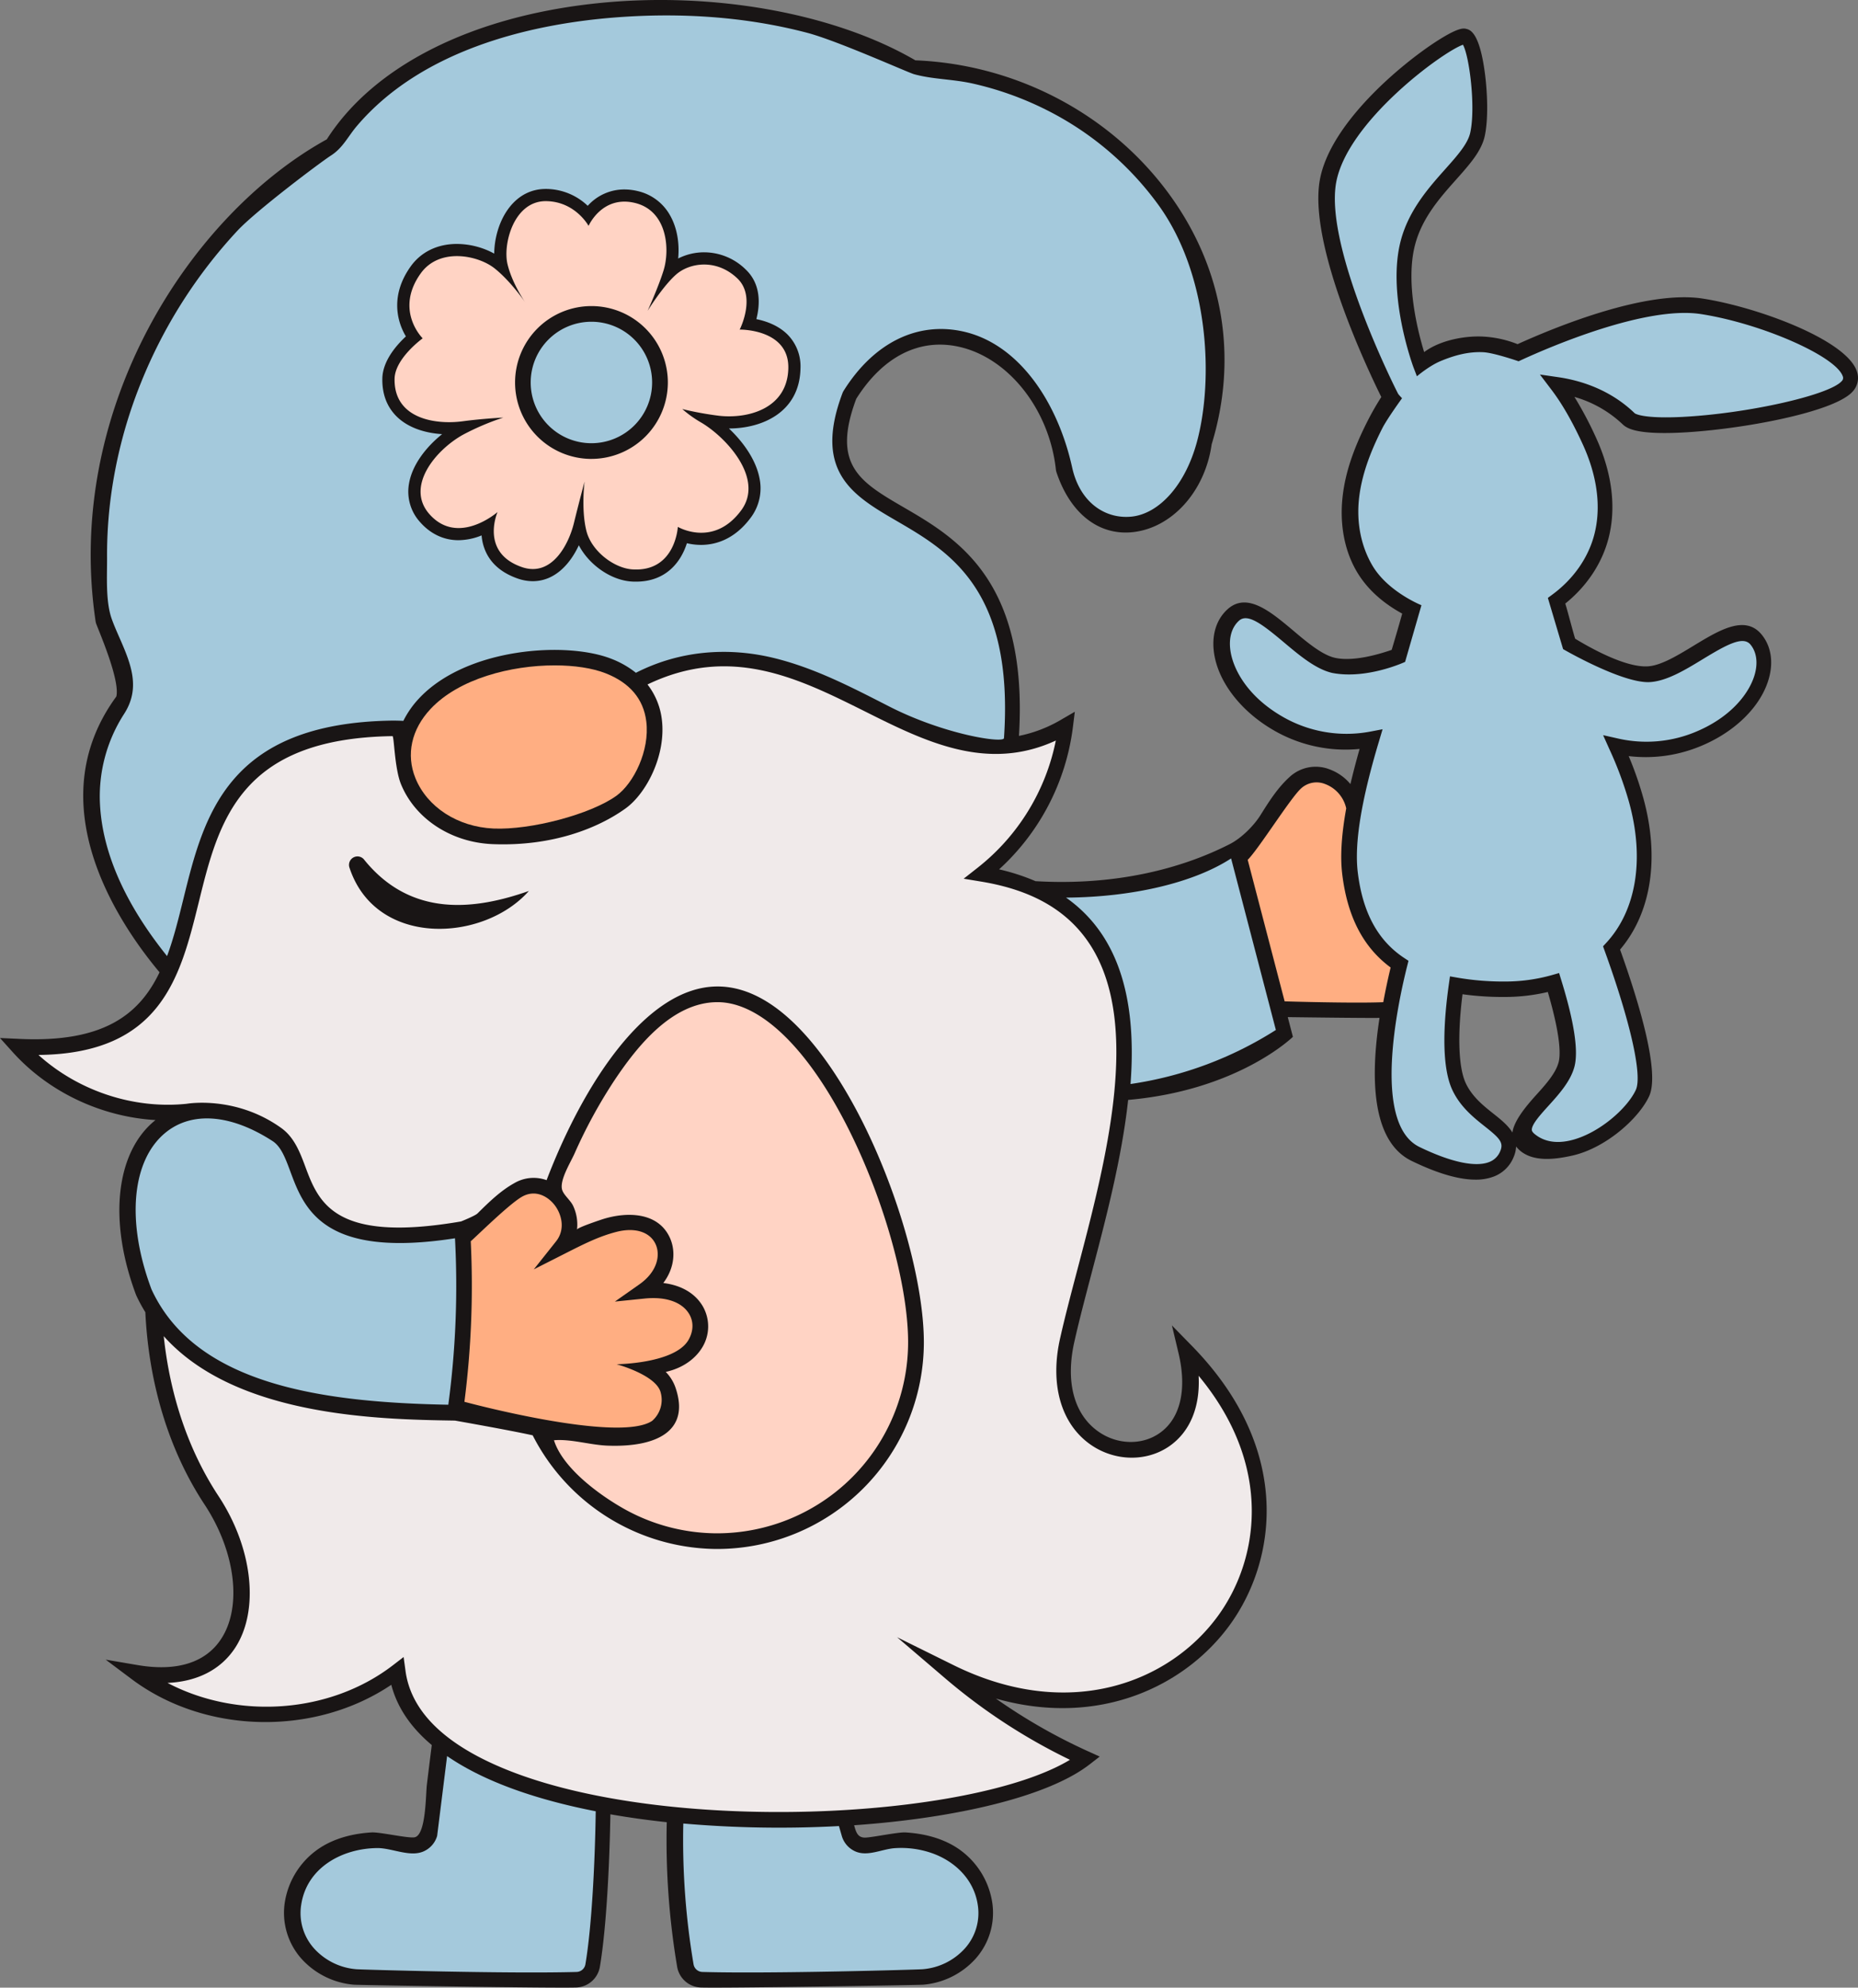 <svg xmlns="http://www.w3.org/2000/svg" width="1009.89" height="1080" viewBox="0 0 1009.89 1080"><rect x="0" y="0" width="1009.89" height="1080" fill="#808080" stroke="none"/><g id="Слой_2" data-name="Слой 2"><g id="Easter57_454390350"><g id="Easter57_454390350-2" data-name="Easter57_454390350"><path d="M911.13 235.16c31.18-1.12 85.3-10.62 95.83-22.39a10.81 10.81.0 0 0 2.22-11.26c-6-16.91-53.53-34.54-83.58-39.26C895 157.45 846.16 177.34 824.86 187a59.22 59.22.0 0 0-18.39-4.1c-9.77-.59-23.58 1.8-32.39 8.41-3.45-11.26-10.29-38-4.92-58.39 3.85-14.64 13.64-25.62 22.26-35.3 7.45-8.36 13.89-15.58 15.63-23.86 2-9.54 1.37-23.54.11-33.47C804.24 17.5 799 16.19 797 15.7c-1.46-.37-4.17-1-16.34 6.84-19.53 12.67-57.9 44.74-63.31 75.39-6.25 35.42 26.75 104.3 33.44 117.79a148.78 148.78.0 0 0-7.5 13.11c-7.7 15.13-12 28-13.47 40.45-1.9 15.81 1.09 30.93 8.41 42.57 5.41 8.59 13.44 15.83 23.91 21.55-1.51 5.59-5.54 19.19-5.71 19.71-12.8 4.42-23.72 5.95-30.89 4.3-6.94-1.59-15-8.32-22.7-14.84-12.32-10.34-25.06-21-35.6-11.55-5.83 5.25-8.51 13.21-7.54 22.41 1.7 16.13 14.18 32.74 32.57 43.36A77.92 77.92.0 0 0 739 406.93c-1.93 6.76-3.57 13.1-5 19.1a26.75 26.75.0 0 0-11.32-8 20.82 20.82.0 0 0-21.66 4.07c-6.61 5.95-11.38 13.58-16 20.95-3.21 5.12-9.88 12.18-16.63 15.61-26.15 13.34-62 22.67-105.56 20.12a115.19 115.19.0 0 0-19.78-6.42 125.74 125.74.0 0 0 40.09-77.12l1.06-8.51L576.84 391a73.7 73.7.0 0 1-23 8.85c5.2-84.66-33.89-107.46-62.61-124.17-23.69-13.78-39.37-22.9-25.82-59C480 193.54 5e2 183.52 521.6 188.5c26.87 6.18 48.88 34.3 52.34 66.88l.18.88c7.33 22.31 22.63 34.62 41 32.94 21.61-2 39.84-22 43.45-47.75 14.29-46.72 6.52-94.4-21.89-134.3C605.08 62.77 553.13 35 497.54 32.78c-44.15-25.69-110.32-37.57-173-31-68 7.11-121.42 34-146.92 73.94C103.59 116.53 34.65 221.91 52 337.88l.19.77c1.35 3.86 13.14 30.68 11.05 39.79-42.55 58.09.72 122.67 23.48 149.86-11 23-30.54 38.42-76.49 36.17L0 564l6.83 7.59c19.69 21.92 48.37 35.26 77.69 37l-.12.09C62.86 626 58.79 663.31 74 703.72l.12.27A86.33 86.33.0 0 0 79 713c1.86 38.62 12.68 74.93 32.2 104.51 16.78 25.44 20.51 55.47 9 73-8.43 12.92-24.14 17.84-45.42 14.21l-17.34-2.95 14.07 10.55c40.18 30.12 99.65 31.08 141.17 3.11q4.75 18.28 22 32.74-1.34 10.71-2.65 21.42c-.65 5.28-.43 27.24-6.56 28.68-3.24.77-19-2.9-23.51-2.62-10.63.65-19.76 3.28-27.13 7.81a43.44 43.44.0 0 0-20 30 37.48 37.48.0 0 0 8.9 30.68 43.25 43.25.0 0 0 28.63 14.25c2.44.22 106.53 1.91 120.75 1.51a13.54 13.54.0 0 0 12.94-11.2c3.59-21.14 5.29-56.69 5.71-82.9 10 1.75 20.22 3.17 30.65 4.29a413.25 413.25.0 0 0 5.65 78.61 13.54 13.54.0 0 0 12.94 11.2c14.22.4 118.31-1.29 120.75-1.51a43.22 43.22.0 0 0 28.63-14.26 37.46 37.46.0 0 0 8.9-30.67 43.44 43.44.0 0 0-20-30c-7.37-4.53-16.5-7.16-27.14-7.81-4-.25-18.66 2.84-22 2.81-4.22.0-4.94-3.43-5.9-6.71 56.2-3.94 105.64-15.75 127.91-33l5.57-4.32-6.42-2.91a307.8 307.8.0 0 1-50-28.61c56 15.89 103-6.68 127.25-40.14 25.05-34.54 34.63-95-20.81-151.59l-10.75-11 3.57 15c4.75 19.88 1 35.78-10.45 43.62-9.44 6.51-22.61 6.22-32.75-.71-13.66-9.33-18.48-27.47-13.23-49.8 2.43-10.81 5.63-22.95 9-35.8 7.85-29.78 16.61-63.11 20.06-94.85 60-5.27 89.55-34.28 89.55-34.28l-2.79-10.71s44.78.6 49.88.41c-4.88 31.52-4.67 67 17.46 77.73 13.93 6.77 25.54 10.17 34.7 10.17a27.44 27.44.0 0 0 9.76-1.62 18.79 18.79.0 0 0 11-10.73 16.1 16.1.0 0 0 1.31-5.67 14.83 14.83.0 0 0 2.31 2.4c7.08 5.85 18.08 4.87 28.46 2.5 17.86-4.08 35.91-20 41.55-32.25 5.87-12.76-5.14-49.83-15.81-79.64 17-20 21.61-49.83 12.61-82.43a187.74 187.74.0 0 0-7.93-22.69 77.73 77.73.0 0 0 37.57-4.8c19.79-7.7 34.64-22.23 38.77-37.92 2.35-8.94.91-17.22-4.06-23.29-9-11-23.19-2.34-36.94 6-8.65 5.26-17.59 10.7-24.68 11.22-12.34.94-32.2-10.4-39.76-15-1-3.07-4.24-15.56-5.36-19.1 11.87-9.53 20.21-22.21 23.64-36 5.16-20.77-.81-40.65-6.73-53.67a197.29 197.29.0 0 0-11.94-22.61 63.31 63.31.0 0 1 26.32 15C884.56 233 890.11 235.92 911.13 235.16zm-64 342.11c-1.58 6-7.24 12.26-12.23 17.77-5.65 6.24-12 14-12.84 20.31-2.39-3.92-6.42-7.13-10.21-10.13-5.43-4.31-11.59-9.19-15.1-16.54-4-8.43-4.66-25.95-1.82-48.46a159.84 159.84.0 0 0 22.42 1.49A103.14 103.14.0 0 0 841.29 539C846.72 557.47 848.8 571 847.14 577.27z" fill="#191515"/><path d="M651.49 747.52c.91 16.91-4.65 30.49-16 38.33-12.33 8.49-29.36 8.21-42.39-.69-16.47-11.26-22.72-33.21-16.72-58.73 2.46-10.93 5.68-23.14 9.08-36.06 15.68-59.54 35.19-133.63 7.05-177.07-12-18.47-31.31-29.68-59.16-34.28l-9.56-1.58 7.64-6a117.2 117.2.0 0 0 42.45-69.07c-37.52 17.31-71.3.42-104-15.95C434 368.54 397.16 350.2 351.94 371.91a38.4 38.4.0 0 1 7.79 19c2.41 19.41-8.39 40.24-19.78 48.4-14.72 10.57-39.51 20.64-72.13 19.35-22.67-.9-42.24-13.83-49.89-32.63-3.5-8.6-3.69-26-4.6-26.05C130 401.18 118.78 446.52 108 490.37c-10 40.41-20.28 82.12-87.1 82.84 21.61 19.51 51.63 29.55 80.62 26.53.0.0 26.43-4.69 51.34 13.15 6.74 4.84 9.85 12.3 12.91 20.54 7.33 19.75 15.62 42.13 84.83 30.24.0.0 7.53-3 8.91-4.32 6.19-6.11 12.59-12.43 20.4-16.7a20.69 20.69.0 0 1 17.18-1.41C316.84 589.54 351.08 536 390 536h.06c36.56.0 65.24 46.54 79.09 74.25 19.76 39.55 33 87.46 33 119.22A112.43 112.43.0 0 1 389.79 841.64h-.16a113.09 113.09.0 0 1-100.1-61.76c-12.93-2.86-42.23-8-42.23-8C206.88 771.23 128.29 770 89 726c3.38 32.08 13.35 62 29.78 86.91 18.59 28.19 22.33 62 9.08 82.36-7.74 11.86-20.51 18.4-36.81 19.14 38.11 20 88.14 16.79 122.48-9.57l5.85-4.5 1 7.32c2.84 21.88 20.9 39.84 53.68 53.36 87.8 36.22 253.88 27.51 307.5-4.83a316 316 0 0 1-68-44.43L487.6 889.58l30.52 15.09c63.34 31.32 118 9.1 144-26.82C683.77 848.06 692.72 797.21 651.49 747.52zM190 471.59a4.61 4.61.0 0 1 8.11-4.25c25.91 31.82 61 26.72 89.35 16.77C262.9 511.93 204.42 515 190 471.59z" fill="#f0eaea"/><path d="M953.89 366c1.64-6.24.78-11.83-2.42-15.74-4-4.89-12.86-.05-25.93 7.9-9.51 5.79-19.34 11.77-28.48 12.44-14.76 1.1-47.46-17.9-47.46-17.9l-8.28-27.83 2.5-1.85c11.57-8.53 19.7-20.28 22.88-33.09 4.57-18.39-.86-36.3-6.22-48.09-5.58-12.28-11.35-22.38-17.15-30L837 203.5 847.34 205c11.31 1.68 27.63 6.44 41.18 19.54.0.0 3.62 3.09 25.7 2 35.33-1.78 79.95-11.77 86.8-19.43a2.34 2.34.0 0 0 .56-2.73c-3.9-10.93-44.14-28.57-76.89-33.7-30.05-4.72-82.27 17.81-97.57 24.83l-1.72.79s-13.15-4.56-19-4.91c-8.25-.47-16.09 1.75-23.44 4.83-6.25 2.62-12.82 8.24-12.82 8.24l-1.85-4.83c-.6-1.61-14.55-39.91-6.93-68.87 4.37-16.62 15.33-28.92 24.14-38.8 6.64-7.45 12.38-13.89 13.66-20 3-14-.55-41.64-4-47.65-11.29 4-63.1 42-68.94 75.06-6.31 35.74 33.25 113.93 33.75 114.66s2.09 2.35 2.09 2.35-8.06 11.09-10.7 16.28c-7.23 14.21-11.24 26.15-12.61 37.59-1.66 13.89 1.2 26.85 7.18 37 8.38 14.29 26.67 21.6 26.67 21.6l-8.88 30.79s-20.67 9.65-39.6 6c-8.93-2.05-17.75-9.46-26.27-16.62-11.71-9.84-19.74-16-24.43-11.74h0c-3.75 3.38-5.45 8.77-4.77 15.19 1.11 10.56 9.14 25.79 28.36 36.88a69.55 69.55.0 0 0 47.6 8.2l6.87-1.31-2 6.71C739.84 435.11 736.1 458.31 738 474c2.64 21.74 10.84 36.92 25.06 46.4l2.5 1.66-.73 2.92c-5 19.85-19.32 85.6 6.7 98.23 16.8 8.16 30.2 11.09 37.74 8.24a10.41 10.41.0 0 0 6.17-6c2-4.69-.46-7.14-8.45-13.46-5.85-4.64-13.13-10.41-17.49-19.54-6.48-13.56-4.66-38.81-2-57.6l.61-4.34 4.33.75a146.84 146.84.0 0 0 25.33 2.05 93.66 93.66.0 0 0 25.66-3.47l4-1.14 1.22 4c7 22.62 9.35 38.39 7.12 46.86-2.11 8-8.51 15.09-14.16 21.32-4.3 4.75-9.18 10.13-9 13.06.0.28.08 1 1.44 2.16 5 4.16 11.55 5.37 19.37 3.59 15.2-3.47 31-17.29 35.72-27.51 3.6-7.83-2.9-36.78-16.95-75.57l-.88-2.43 1.76-1.9c16.37-17.74 20.89-45.57 12.4-76.35a195.66 195.66.0 0 0-10.64-28.72l-3.48-7.76 8.3 1.87a69.45 69.45.0 0 0 40.57-3.08C940.94 390.1 951.19 376.26 953.89 366z" fill="#a4c9dc"/><g><path d="M693.48 559.63l-24.33-93.2c-20.32 13.21-53.65 21.05-89.72 21.29 27.26 19.21 38.77 52.57 35.05 101.28A201.09 201.09.0 0 0 693.48 559.63z" fill="#a4c9dc"/><path d="M464.38 1005.72a13.17 13.17.0 0 1-6.85-8.21L456 992.19a603.73 603.73.0 0 1-84.6-1.38 404.68 404.68.0 0 0 5.58 76.53 5 5 0 0 0 4.8 4.12c37.49 1.06 117.46-1.27 119.72-1.48a34.69 34.69.0 0 0 23-11.36 28.72 28.72.0 0 0 6.92-23.8c-2.1-13.63-12.42-23.62-25.13-28a50.93 50.93.0 0 0-19.82-2.63C479.22 1004.66 471.28 1009.16 464.38 1005.72z" fill="#a4c9dc"/><path d="M230.73 1005.72c-7.55 3.77-17.59-1.66-25.72-1.57-19 .19-38.17 10.55-41.27 30.67a28.74 28.74.0 0 0 6.92 23.81 34.72 34.72.0 0 0 23 11.35c2.26.21 82.23 2.54 119.72 1.48a5 5 0 0 0 4.8-4.12c3.59-21.1 5.25-57.15 5.62-83.18-34.58-6.77-61.7-16.85-80.79-30l-5.41 43.39A13.2 13.2.0 0 1 230.73 1005.72z" fill="#a4c9dc"/><path d="M90.15 615.27c-18.61 15-21.66 48.47-7.79 85.33C106.58 753.06 177 762 243.67 763.26a486.6 486.6.0 0 0 3.63-90.44c-71.88 11.16-82.07-16.28-89.54-36.43-2.67-7.17-5-13.38-9.57-16.36C125.66 605.43 104.51 603.7 90.15 615.27z" fill="#a4c9dc"/><path d="M496.83 40.32c-3.38-.93-41.49-18.12-58.06-22.49C405.18 9 369.92 6.81 335.36 9.41 285 13.2 228 28.46 194 68.43c-4.91 5.76-7.59 11.9-14.12 16.08-5.76 3.7-40.6 29.9-50.83 40.85A267.65 267.65.0 0 0 76.59 208a255.27 255.27.0 0 0-16.28 61.51A242.41 242.41.0 0 0 58.19 303c.06 10.06-.87 23.72 2.54 33.29 1.22 3.42 2.72 6.82 4.3 10.42 6.29 14.31 11.43 27.24 2.41 41.22a82.56 82.56.0 0 0-13.07 49.47c1.68 30.4 17.74 58.82 36.43 82.09 3.59-9.63 6.18-20.12 8.89-31.11 11.06-44.79 23.59-95.57 113.61-96.84q3 0 5.94.14a51.11 51.11.0 0 1 8.58-12.26c25.77-27.46 79.95-31.1 104.48-21.46a50.31 50.31.0 0 1 13.34 7.6c23.69-12.08 50.22-14.27 75.93-7.8 21.92 5.52 41.6 15.81 61.55 26C513.28 399.2 545.5 404 545.7 401.06c5.52-80.85-29.83-101.41-58.32-118-23.51-13.67-45.71-26.59-29.35-69.76l.37-.74c16.43-26.35 40.31-38.14 65.52-32.35 30.17 6.94 51.06 38.56 58.84 73.82 4.15 18.83 17.76 28 32 26.7 14.89-1.36 29.39-16.74 35.85-40.76 9.15-34.05 6.46-90.1-20.44-127.88a168.6 168.6.0 0 0-62.08-52.7 174.49 174.49.0 0 0-39.4-14C517.7 42.93 507.15 43.17 496.83 40.32zM396.28 232.81h-.09c7.73 7.28 14.55 16.83 16.56 26.71a26.57 26.57.0 0 1-4.63 21.66c-9.08 12.31-19.73 14.89-27.06 14.89a33.69 33.69.0 0 1-7.71-.91c-3.09 9.79-11 20.88-27.67 20.88-.74.0-1.5.0-2.29-.06-11.4-.69-23.3-9.18-28.77-19.71-4.85 10.4-13.2 19.52-25.06 19.52h0a25 25 0 0 1-8.08-1.41c-8.64-3-14.57-8-17.61-14.95a26.39 26.39.0 0 1-2.1-8.51 34.22 34.22.0 0 1-12.59 2.6c-8 0-15.19-3.41-20.86-9.85a24.59 24.59.0 0 1-6-20.95c1.76-10.31 9.45-20 18-26.83-10.55-.66-19.33-4.1-25-9.87-5.15-5.25-7.67-12.12-7.5-20.41.2-9.46 7.51-17.91 12.8-22.82-5.13-8.59-8.32-22.73 2.58-38 5.62-7.89 14.54-12.24 25.11-12.24a42.87 42.87.0 0 1 20.32 5.25c.05-8.08 2.59-17.95 8.34-25.24 5.1-6.47 11.88-9.89 19.63-9.89h.55a33.06 33.06.0 0 1 22.3 9.16 26.65 26.65.0 0 1 19.92-8.89 31.37 31.37.0 0 1 7.34.91A27 27 0 0 1 364.19 117c4.23 7.45 5.12 16.16 4.41 23.46a31.18 31.18.0 0 1 14.13-3.37 32.3 32.3.0 0 1 22.61 9.36c8.49 8.08 7.74 19.27 5.77 26.95 5.46 1.11 12.16 3.5 17.15 8.58a24.55 24.55.0 0 1 6.83 18.12C434.65 224.25 413.91 232.81 396.28 232.81z" fill="#a4c9dc"/></g><g><path d="M389.64 833.13h.15a103.91 103.91.0 0 0 103.8-103.66c.05-30.56-12.84-76.94-32.07-115.41C439.46 569.9 413.4 544.55 390 544.52c-24.62.0-43.65 23.94-56 42.43a272.79 272.79.0 0 0-21.74 39.87c-2.29 5.1-8.44 14.87-6.63 19.92 1 2.86 4.66 5.61 6 8.7a24 24 0 0 1 2 12.66c.16-1.12 13.23-5.43 14.45-5.81 12.75-3.9 29.59-3.78 36 10.2 3.15 6.87 2.78 16.27-3.56 24.64 9.55 1.15 17 5.38 21.22 12.22a21.92 21.92.0 0 1-.49 23.48c-2.24 3.48-7.85 10-19.39 12.6a22.8 22.8.0 0 1 5.33 8.63c8.07 23.72-10.61 32.42-37 31.43-9.49-.36-19.89-3.73-29.09-2.93 4.74 15.06 24.2 29.33 37.3 36.83A103.76 103.76.0 0 0 389.64 833.13z" fill="#ffd3c4"/><path d="M321.45 174.82a33 33 0 1 0 33 33 33 33 0 0 0-33-33z" fill="#a4c9dc"/><path d="M428.48 2e2c.39-21.37-26.43-20.92-26.43-20.92s9.17-17.87-1.27-27.81c-11.46-10.9-26-8.49-33.27-2.12S352 168.9 352 168.9s5.93-13.05 8.71-22.1c3.47-11.3 2.05-32.22-15.54-36.52-17.92-4.37-25.26 12.45-25.26 12.45s-7.11-13.12-22.87-13.44c-17.67-.37-23.83 23.25-21.19 34.27 2.52 10.51 9.56 20.65 9.56 20.65s-7.69-11.31-16.53-18.35c-9-7.19-30.06-11.57-40.26 2.76-14.31 20.08 1.12 35.21 1.12 35.21s-15 10.8-15.27 21.91c-.45 21.75 22.09 25.17 37.09 23.15 10.54-1.42 22-2 22-2a137.6 137.6.0 0 0-22.09 9.42c-15 8.46-31.1 28.19-18.11 43 15.59 17.73 37.07-1.08 37.07-1.08s-9.72 22 13.27 29.91c16.3 5.59 25.44-12.5 28.22-23.84 2.68-10.93 5.81-22.64 5.81-22.64s-1.94 15.05 1 26.81c2.74 10.93 15 20.31 25.14 20.92 23.27 1.4 24.56-23.11 24.56-23.11s19.35 11.44 34.45-9c12.76-17.29-8.34-39.78-21.73-47.67a64.6 64.6.0 0 1-10.3-7.35 178.75 178.75.0 0 0 20.11 3.67C406.68 227.64 428.07 222 428.48 2e2zm-107 49.35A41.52 41.52.0 1 1 363 207.83 41.56 41.56.0 0 1 321.45 249.34z" fill="#ffd3c4"/></g><g><path d="M374.49 713.8c-3.92-6.39-12.7-9.4-24.08-8.24l-16.2 1.65 13.32-9.36c9.83-6.91 11.51-15.93 8.82-21.81-3.05-6.67-11.16-9.25-21.13-6.74-9.69 2.46-18 6.7-27.71 11.61l-17.38 8.81 12.12-15.25c5.27-6.64 3-15.16-1.26-20.27-3.73-4.43-10.16-7.84-17.05-4.08s-24.72 21.43-28.07 24.31a495.7 495.7.0 0 1-3.44 87.24S336.24 784.36 354.5 772a15.12 15.12.0 0 0 4.64-15.24c-2.21-9.65-24-15.5-24-15.5s31.37-.27 39-13.07C376.89 723.52 377.21 718.23 374.49 713.8z" fill="#ffae82"/><path d="M225.81 422.84c6.4 15.74 23 26.47 42.39 27.34 20.34.9 52.81-7.72 66.79-17.76 9.46-6.78 18.26-24.65 16.29-40.43-1.51-12.19-8.95-21-22.09-26.16-7.12-2.8-16.93-4.3-27.73-4.3-23.6.0-51.95 7.16-67.43 23.67C223.6 396.32 220.6 410 225.81 422.84z" fill="#ffae82"/><path d="M720.23 426a12.47 12.47.0 0 0-13.06 2.4c-5.72 5.15-23.13 33-29 38.78l20.08 76.91s37.5 1.14 53.61.45c1.13-6.18 2.48-12.5 4-18.85-14.9-11-23.51-27.62-26.31-50.72-1.15-9.52-.44-21.22 2.17-35.75A18.35 18.35.0 0 0 720.23 426z" fill="#ffae82"/></g></g></g></g></svg>